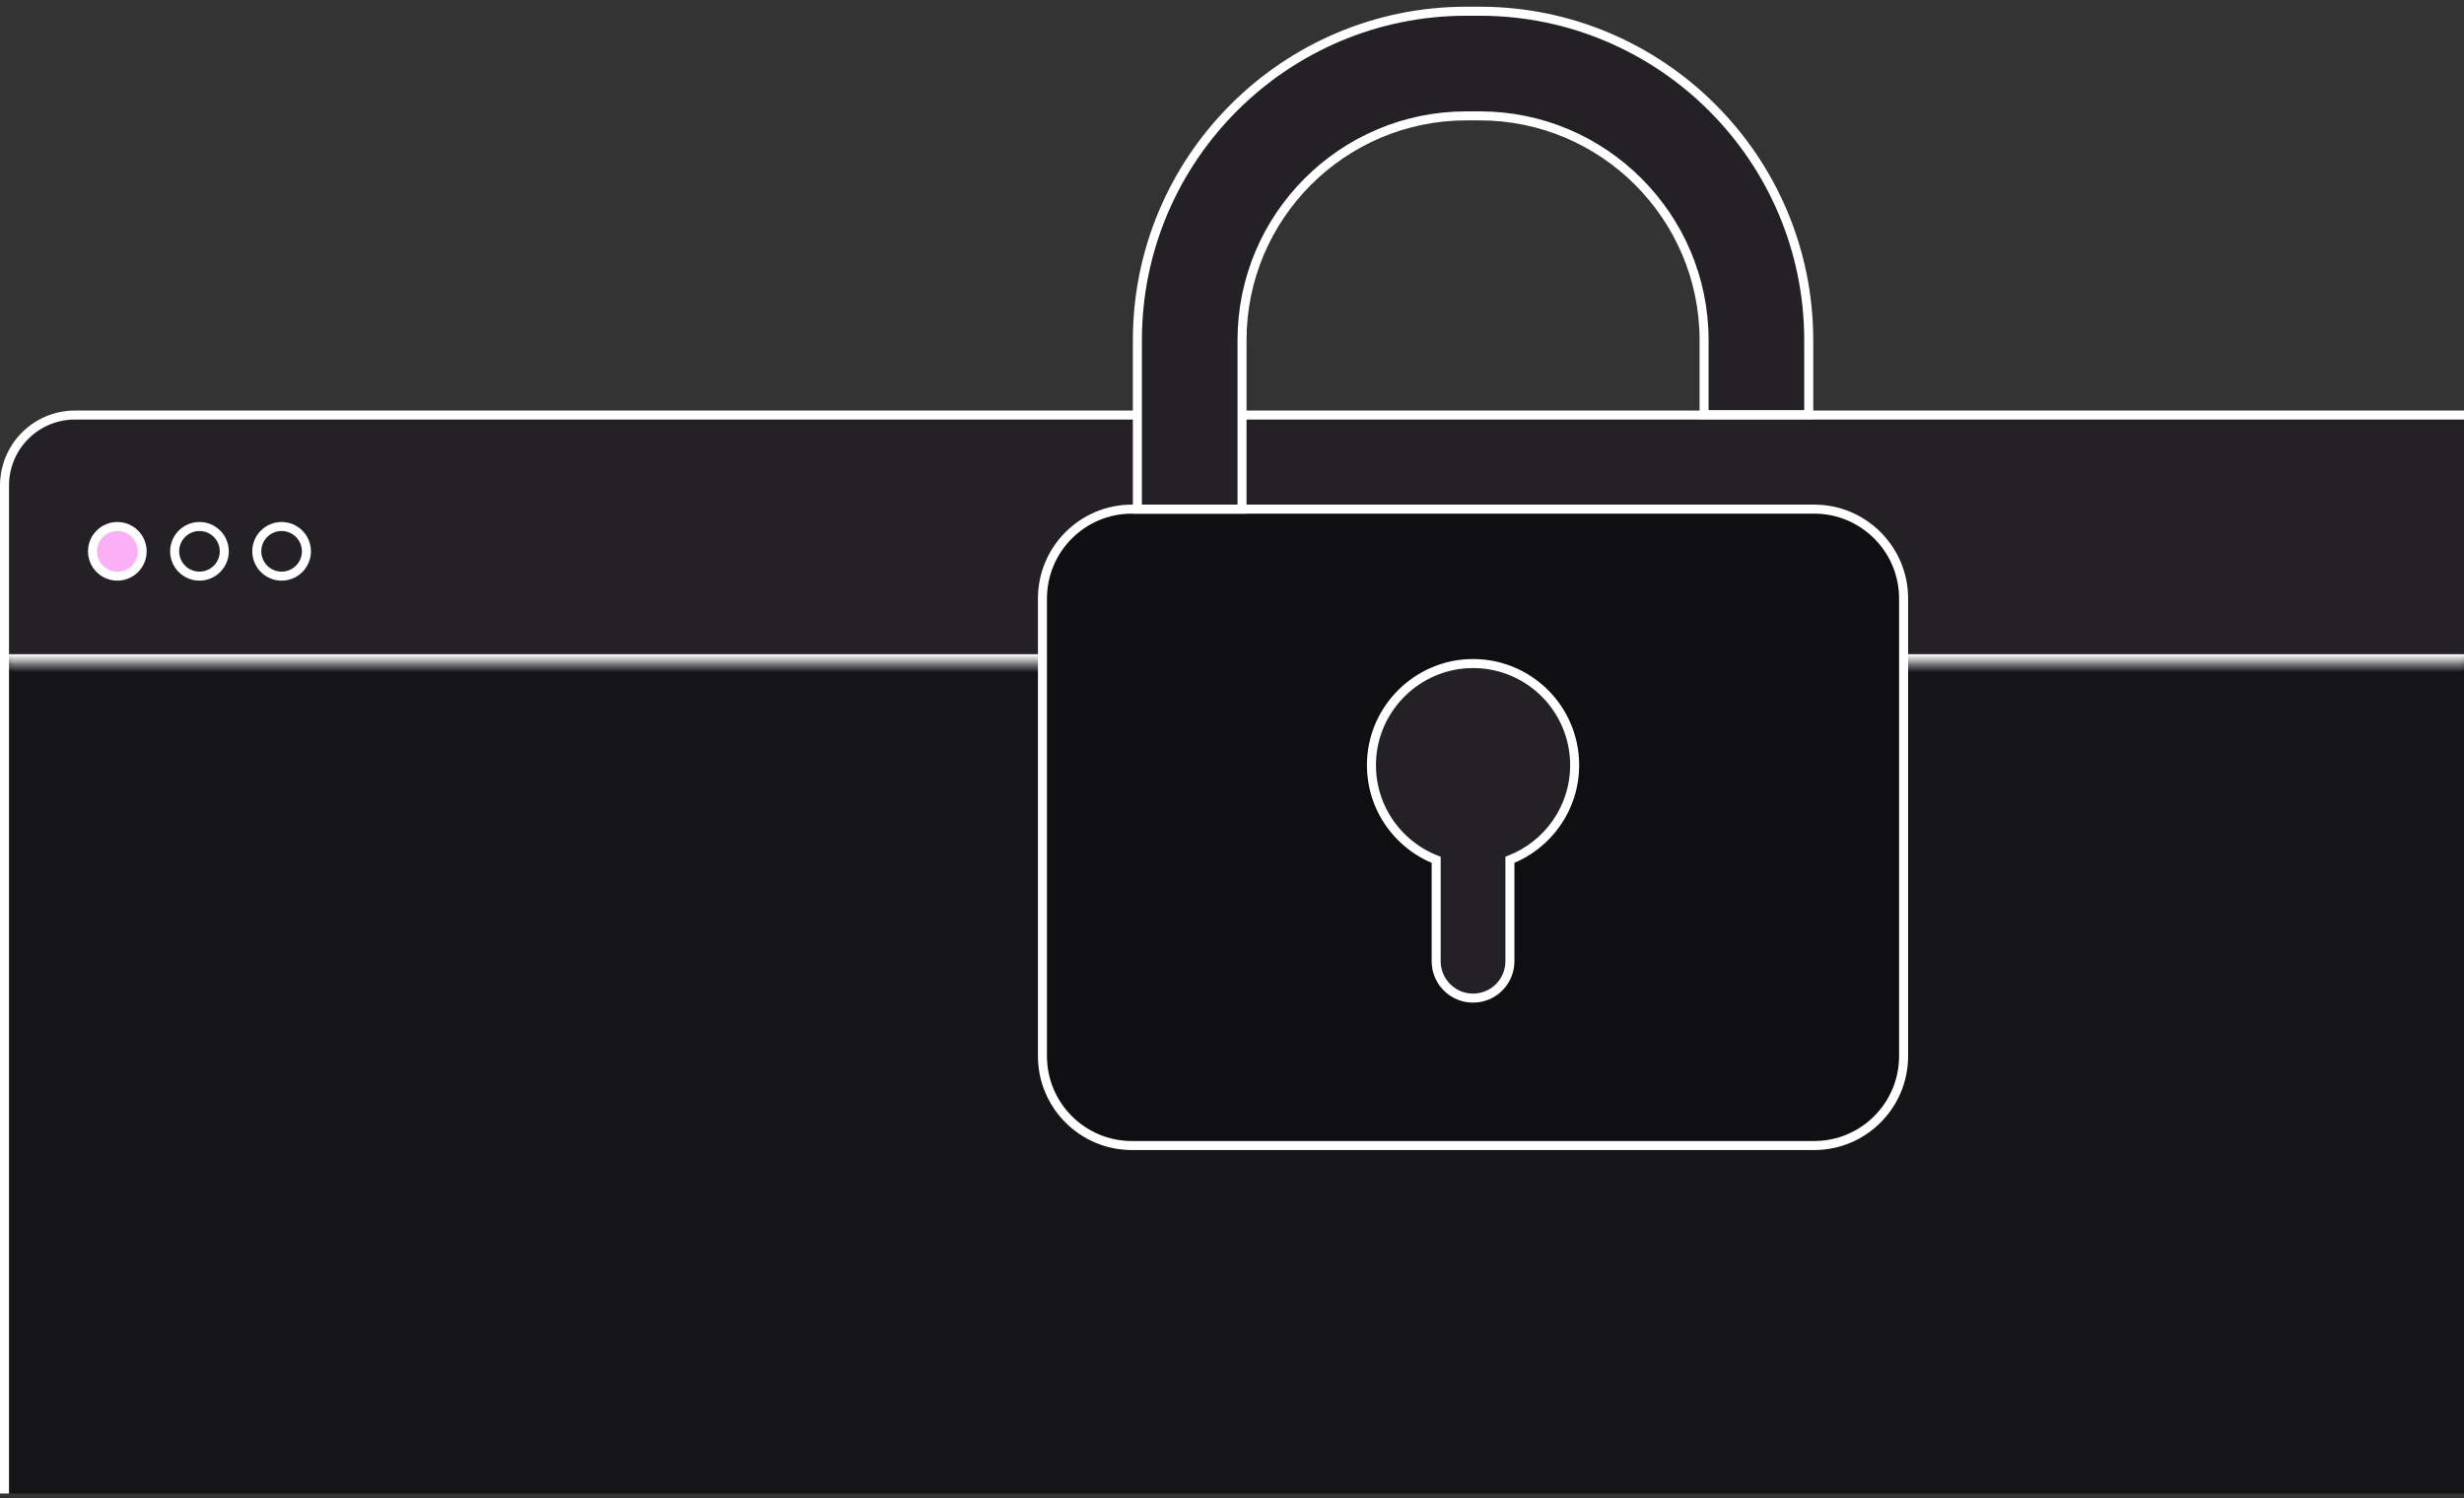 <svg width="273" height="166" viewBox="0 0 273 166" fill="none" xmlns="http://www.w3.org/2000/svg">
<rect x="0" y="0" width="273" height="166" fill="#333333" stroke="none"/>
<g clip-path="url(#clip0_5020_86696)">
<g clip-path="url(#clip1_5020_86696)">
<path d="M0 53.795C0 49.207 3.719 45.487 8.308 45.487H279.692C284.281 45.487 288 49.207 288 53.795V209.18C288 213.768 284.281 217.487 279.692 217.487H0V53.795Z" fill="#151417"/>
<mask id="path-3-inside-1_5020_86696" fill="white">
<path d="M0 46.487C0 45.935 0.448 45.487 1 45.487H273C273.552 45.487 274 45.935 274 46.487V72.487C274 73.04 273.552 73.487 273 73.487H1C0.448 73.487 0 73.04 0 72.487V46.487Z"/>
</mask>
<path d="M0 46.487C0 45.935 0.448 45.487 1 45.487H273C273.552 45.487 274 45.935 274 46.487V72.487C274 73.04 273.552 73.487 273 73.487H1C0.448 73.487 0 73.04 0 72.487V46.487Z" fill="#232125"/>
<path d="M0 45.487H274H0ZM274 72.487C274 73.592 273.105 74.487 272 74.487H2C0.895 74.487 0 73.592 0 72.487C0 72.487 0.448 72.487 1 72.487H273C273.552 72.487 274 72.487 274 72.487ZM0 73.487V45.487V73.487ZM274 45.487V73.487V45.487Z" fill="white" mask="url(#path-3-inside-1_5020_86696)"/>
<circle cx="13" cy="61.088" r="2.75" fill="#F637E3"/>
<circle cx="13" cy="61.088" r="2.75" fill="white" fill-opacity="0.6"/>
<circle cx="13" cy="61.088" r="2.75" stroke="white"/>
<circle cx="22.1" cy="61.088" r="2.75" stroke="white"/>
<circle cx="31.2" cy="61.088" r="2.75" stroke="white"/>
</g>
<path d="M0.5 53.795C0.5 49.483 3.996 45.987 8.308 45.987H279.692C284.004 45.987 287.5 49.483 287.5 53.795V209.18C287.5 213.492 284.004 216.987 279.692 216.987H0.5V53.795Z" stroke="white"/>
</g>
<rect x="149" y="66.744" width="31" height="47" fill="#232125"/>
<path d="M125.411 56.413H200.999C206.472 56.413 210.91 60.849 210.91 66.324V117.018C210.91 122.491 206.474 126.929 200.999 126.929H125.411C119.938 126.929 115.5 122.493 115.5 117.018V66.324C115.5 60.851 119.936 56.413 125.411 56.413ZM167.291 106.51V95.271C171.488 93.636 174.464 89.558 174.464 84.781C174.464 78.413 169.18 73.281 162.756 73.532C157 73.758 152.287 78.387 151.968 84.141C151.689 89.188 154.739 93.562 159.121 95.27V106.51C159.121 108.766 160.95 110.595 163.206 110.595C165.463 110.595 167.291 108.766 167.291 106.51Z" fill="#0F0F11" stroke="white"/>
<path d="M137.112 56.412H137.612V55.912V37.69C137.612 23.988 148.76 12.839 162.463 12.839H163.953C177.655 12.839 188.804 23.988 188.804 37.69V45.439V45.939H189.304H199.899H200.399V45.439V37.69C200.399 17.593 184.05 1.244 163.953 1.244H162.463C142.366 1.244 126.017 17.593 126.017 37.69V55.912V56.412H126.517H137.112Z" fill="#232125" stroke="white"/>
<defs>
<clipPath id="clip0_5020_86696">
<rect width="273" height="120" fill="white" transform="translate(0 45.487)"/>
</clipPath>
<clipPath id="clip1_5020_86696">
<path d="M0 53.795C0 49.207 3.719 45.487 8.308 45.487H279.692C284.281 45.487 288 49.207 288 53.795V209.18C288 213.768 284.281 217.487 279.692 217.487H0V53.795Z" fill="white"/>
</clipPath>
</defs>
</svg>
